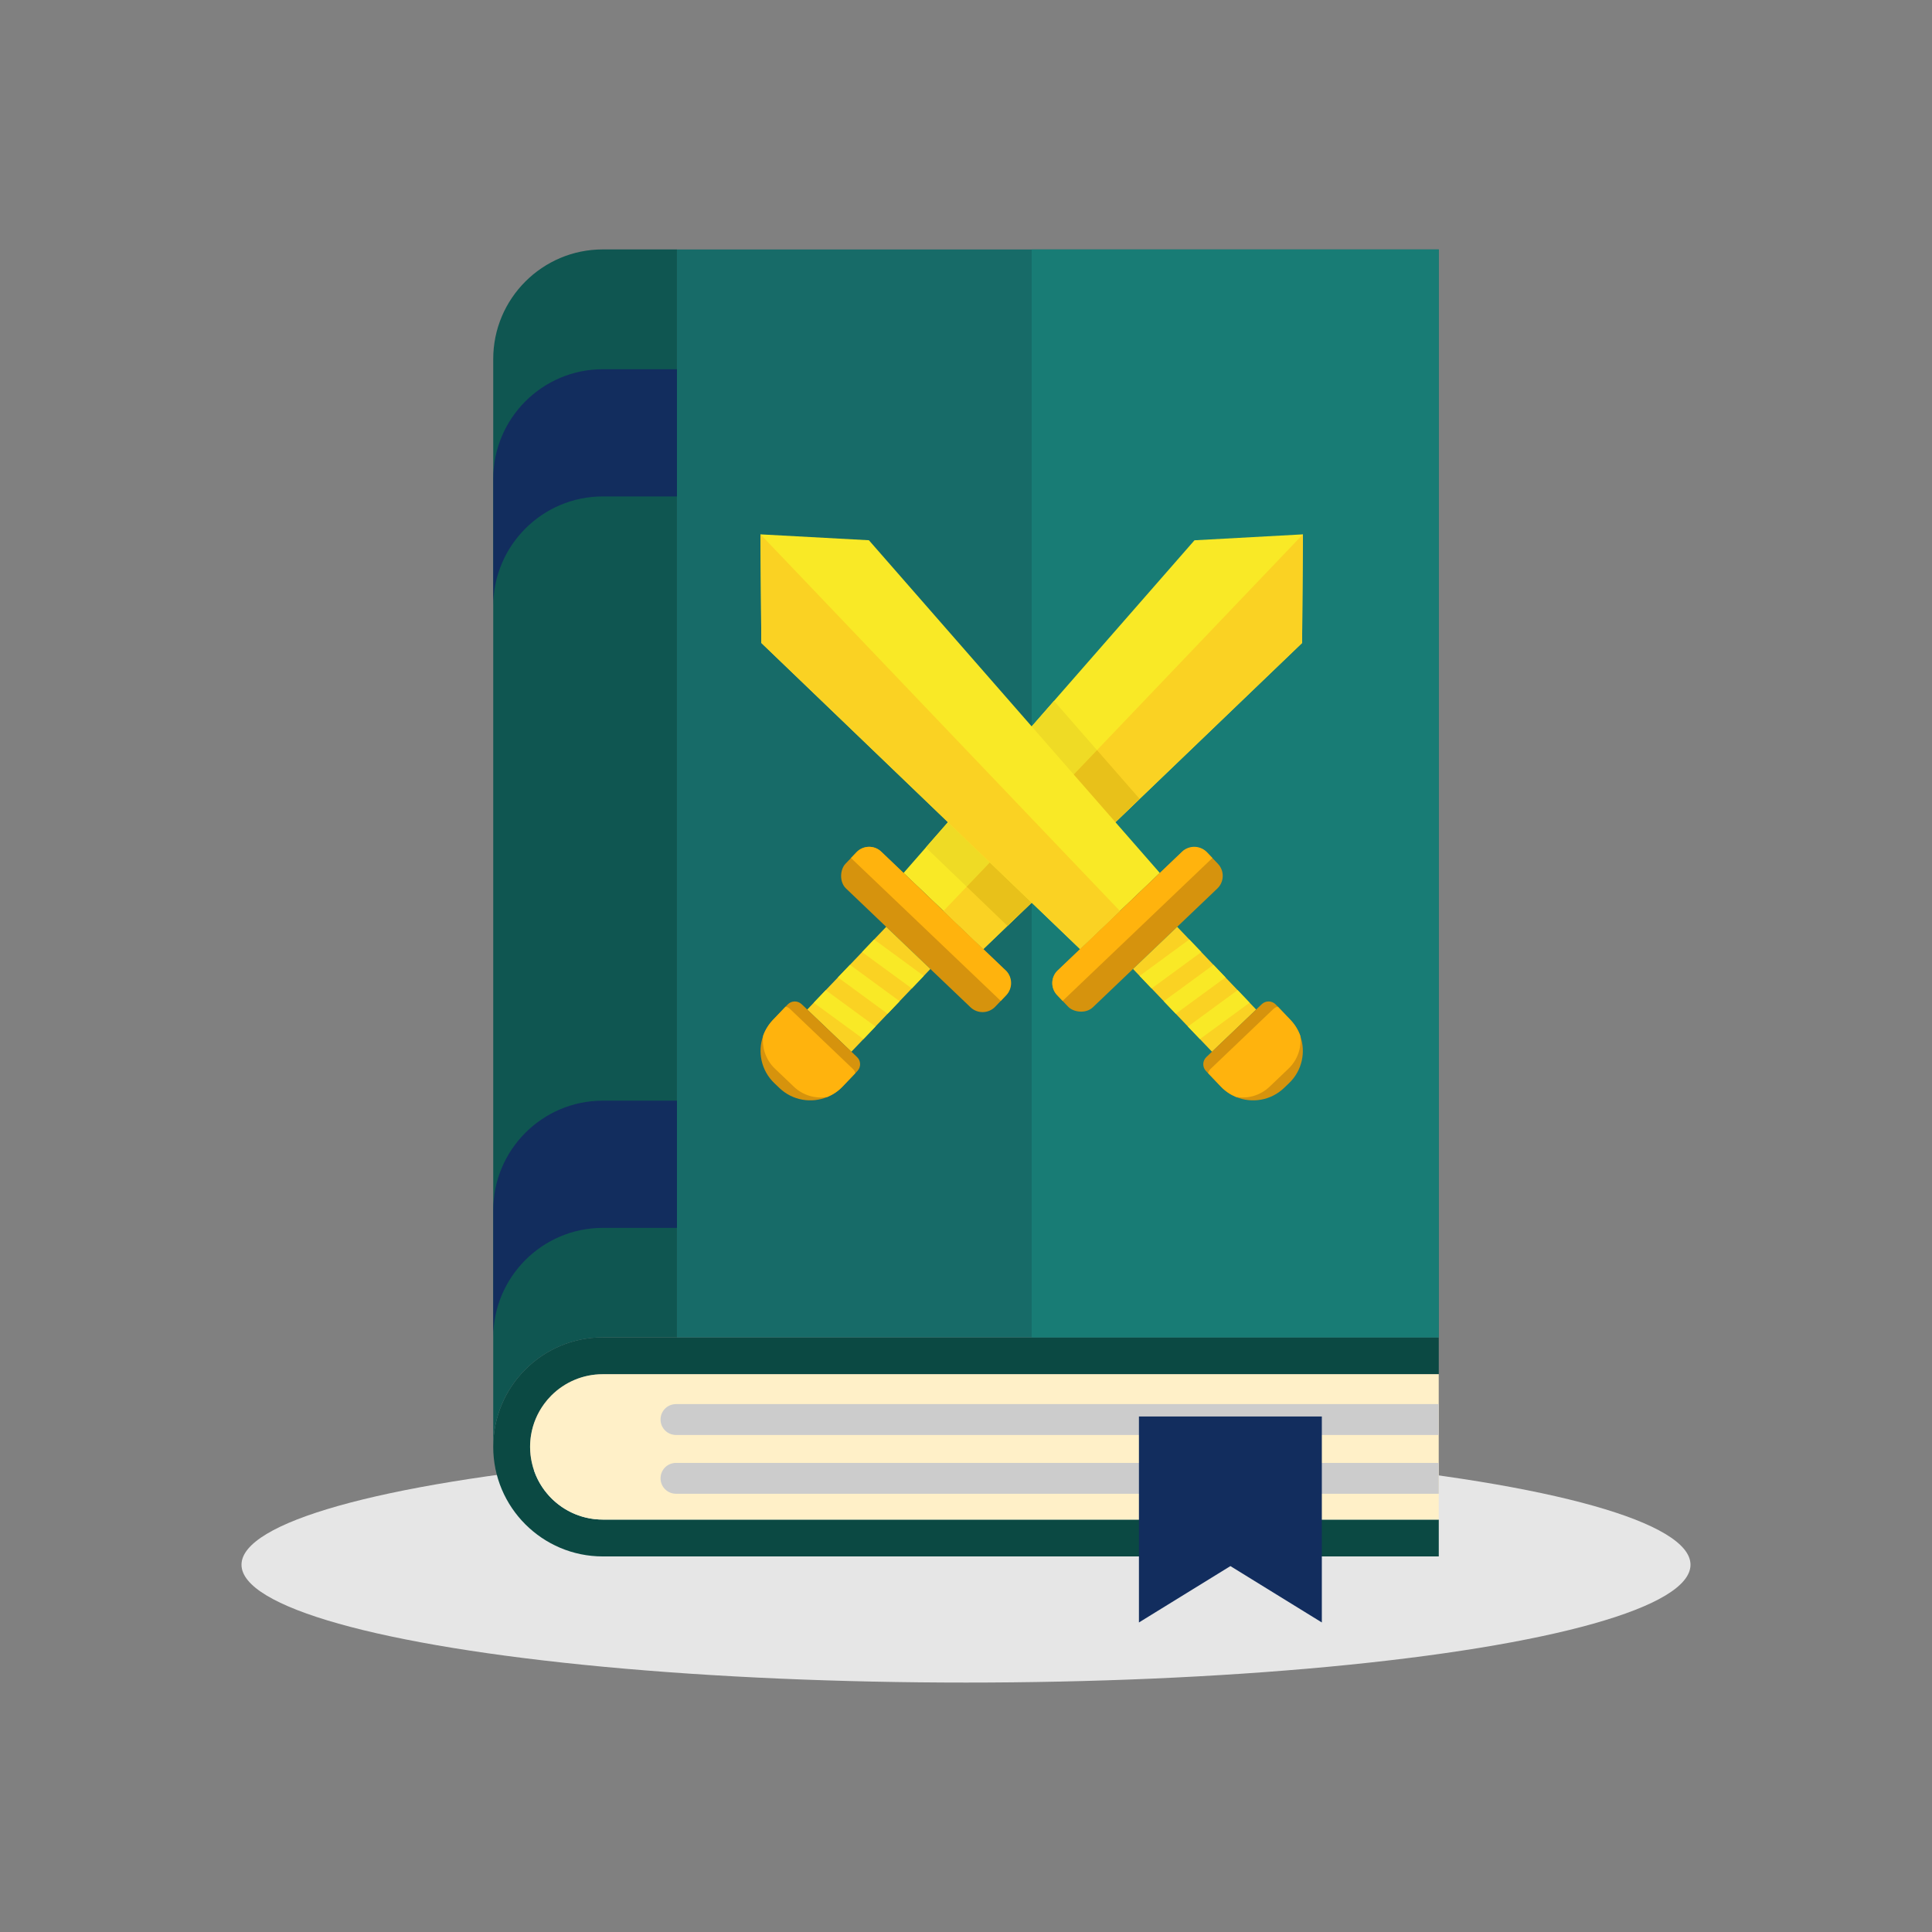<?xml version="1.0" encoding="UTF-8"?><svg id="a" xmlns="http://www.w3.org/2000/svg" viewBox="0 0 512 512"><rect x="0" y="0" width="512" height="512" fill="#808080" stroke="none"/><defs><style>.b{fill:#176b68;}.c{fill:#e8c11a;}.d{fill:#187c75;}.e{fill:#d6930d;}.f{fill:#0b4943;}.g{fill:#0f5651;}.h{fill:#fad223;}.i{fill:#efdb25;}.j{fill:#e6e6e6;}.k{fill:#122d5e;}.l{fill:#ffb30d;}.m{fill:#ccc;}.n{fill:#f9e926;}.o{fill:#fff0c8;}</style></defs><ellipse class="j" cx="256" cy="414.67" rx="192" ry="31.23"/><path class="f" d="M146.12,369.82c-3.48,3.49-5.64,8.3-5.64,13.62,0,10.63,8.62,19.26,19.26,19.26h221.55v9.77H159.74c-16.01,0-29.03-13.02-29.03-29.03s13.02-29.03,29.03-29.03h221.55v9.77H159.74c-5.31,0-10.13,2.16-13.62,5.64Z"/><rect class="b" x="179.4" y="66.11" width="201.88" height="288.31"/><path class="g" d="M179.4,66.11V354.42h-19.66c-16.01,0-29.03,13.02-29.03,29.03V95.13c0-16,13.02-29.03,29.03-29.03h19.66Z"/><path class="k" d="M179.4,97.85v33.71h-19.66c-16.01,0-29.02,13.03-29.02,29.02v-33.7c0-16,13.01-29.03,29.02-29.03h19.66Z"/><path class="k" d="M179.4,291.69v33.71h-19.66c-16.01,0-29.02,13.03-29.02,29.02v-33.7c0-16,13.01-29.03,29.02-29.03h19.66Z"/><path class="o" d="M381.28,364.19v38.51H159.74c-5.9,0-11.18-2.65-14.71-6.84-1.97-2.32-3.39-5.12-4.07-8.19-.31-1.36-.48-2.78-.48-4.23,0-1.07,.09-2.14,.26-3.17,.5-3.03,1.71-5.82,3.45-8.19,.59-.81,1.23-1.56,1.93-2.26,3.49-3.48,8.3-5.64,13.62-5.64h221.54Z"/><path class="m" d="M381.28,372.09v8.19H179.14c-2.26,0-4.09-1.83-4.09-4.09h0c0-2.26,1.83-4.09,4.09-4.09h202.14Z"/><path class="m" d="M381.28,387.67v8.19H179.14c-2.26,0-4.09-1.83-4.09-4.09h0c0-2.26,1.83-4.09,4.09-4.09h202.14Z"/><polygon class="k" points="350.3 429.97 326.07 415.03 301.83 429.97 301.83 375.38 350.3 375.38 350.3 429.97"/><rect class="d" x="273.41" y="66.11" width="107.87" height="288.31"/><g><g><polygon class="n" points="345.28 141.61 345.07 170.39 302.02 211.72 266.99 245.37 260.59 251.52 250.03 241.43 243.68 235.37 239.45 231.35 245.36 224.59 279.32 185.75 316.55 143.18 345.28 141.61"/><rect class="e" x="217.93" y="239.57" width="54.86" height="13.5" rx="4.64" ry="4.64" transform="translate(237.91 -101.27) rotate(43.66)"/><rect class="h" x="215.07" y="254.08" width="30.33" height="16.18" transform="translate(-118.38 247.74) rotate(-46.34)"/><path class="e" d="M227.2,283.85l-3.9,4.09c-1.17,1.23-2.55,2.15-4.02,2.76-4.2,1.75-9.23,.98-12.73-2.37l-1.33-1.27c-3.51-3.35-4.51-8.33-2.96-12.61,.54-1.5,1.4-2.92,2.57-4.15l3.9-4.09c1-1.05,2.66-1.09,3.71-.09l14.69,14.02c1.05,1,1.08,2.66,.08,3.7Z"/><path class="l" d="M226.66,284.42l-3.36,3.52c-1.17,1.23-2.55,2.15-4.02,2.76-3.11,.53-6.44-.36-8.9-2.71l-5-4.77c-2.46-2.35-3.52-5.63-3.13-8.77,.54-1.5,1.4-2.92,2.57-4.15l3.36-3.52c.43,.07,.83,.27,1.17,.59l16.67,15.91c.33,.32,.55,.71,.65,1.13Z"/><path class="l" d="M266.51,257.17l-32.97-31.47c-1.85-1.77-4.79-1.7-6.56,.15l-1.46,1.53,39.69,37.87,1.46-1.53c1.77-1.85,1.7-4.79-.15-6.56Z"/><polygon class="h" points="345.28 141.61 345.07 170.39 302.02 211.72 266.99 245.37 260.59 251.52 250.03 241.43 256.18 234.98 290.72 198.79 345.28 141.61"/><g><polygon class="n" points="244.81 258.62 241.63 261.95 228.47 252.31 231.65 248.98 244.81 258.62"/><polygon class="n" points="238.41 265.33 235.22 268.66 222.07 259.02 225.25 255.69 238.41 265.33"/><polygon class="n" points="232 272.04 228.82 275.37 215.66 265.73 218.84 262.4 232 272.04"/></g><g><polygon class="i" points="279.32 185.75 245.36 224.59 256.18 234.98 290.72 198.79 279.32 185.75"/><polygon class="c" points="290.72 198.79 256.18 234.98 266.99 245.37 302.02 211.72 290.72 198.79"/></g></g><g><g><polygon class="n" points="286.23 251.52 307.37 231.35 230.27 143.17 201.54 141.61 201.76 170.39 286.23 251.52"/><rect class="e" x="274.03" y="239.57" width="54.86" height="13.5" rx="4.64" ry="4.64" transform="translate(689.6 216.4) rotate(136.34)"/><rect class="h" x="308.5" y="247.01" width="16.18" height="30.33" transform="translate(-93.45 291.07) rotate(-43.66)"/><path class="e" d="M319.62,283.85l3.9,4.09c1.17,1.23,2.55,2.15,4.02,2.76,4.2,1.75,9.23,.98,12.73-2.37l1.33-1.27c3.51-3.35,4.51-8.33,2.96-12.61-.54-1.5-1.4-2.92-2.57-4.15l-3.9-4.09c-1-1.05-2.66-1.09-3.71-.09l-14.69,14.02c-1.05,1-1.08,2.66-.08,3.7Z"/><path class="l" d="M320.17,284.42l3.36,3.52c1.17,1.23,2.55,2.15,4.02,2.76,3.11,.53,6.44-.36,8.9-2.71l5-4.77c2.46-2.35,3.52-5.63,3.13-8.77-.54-1.5-1.4-2.92-2.57-4.15l-3.36-3.52c-.43,.07-.83,.27-1.17,.59l-16.67,15.91c-.33,.32-.55,.71-.65,1.13Z"/><path class="l" d="M280.31,257.17l32.97-31.47c1.85-1.77,4.79-1.7,6.56,.15l1.46,1.53-39.69,37.87-1.46-1.53c-1.77-1.85-1.7-4.79,.15-6.56Z"/><polygon class="h" points="286.23 251.52 201.76 170.39 201.54 141.61 296.8 241.43 286.23 251.52"/></g><g><polygon class="n" points="302.01 258.62 305.19 261.95 318.36 252.31 315.17 248.98 302.01 258.62"/><polygon class="n" points="308.42 265.33 311.6 268.66 324.76 259.02 321.58 255.69 308.42 265.33"/><polygon class="n" points="314.82 272.04 318 275.37 331.16 265.73 327.98 262.4 314.82 272.04"/></g></g></g></svg>